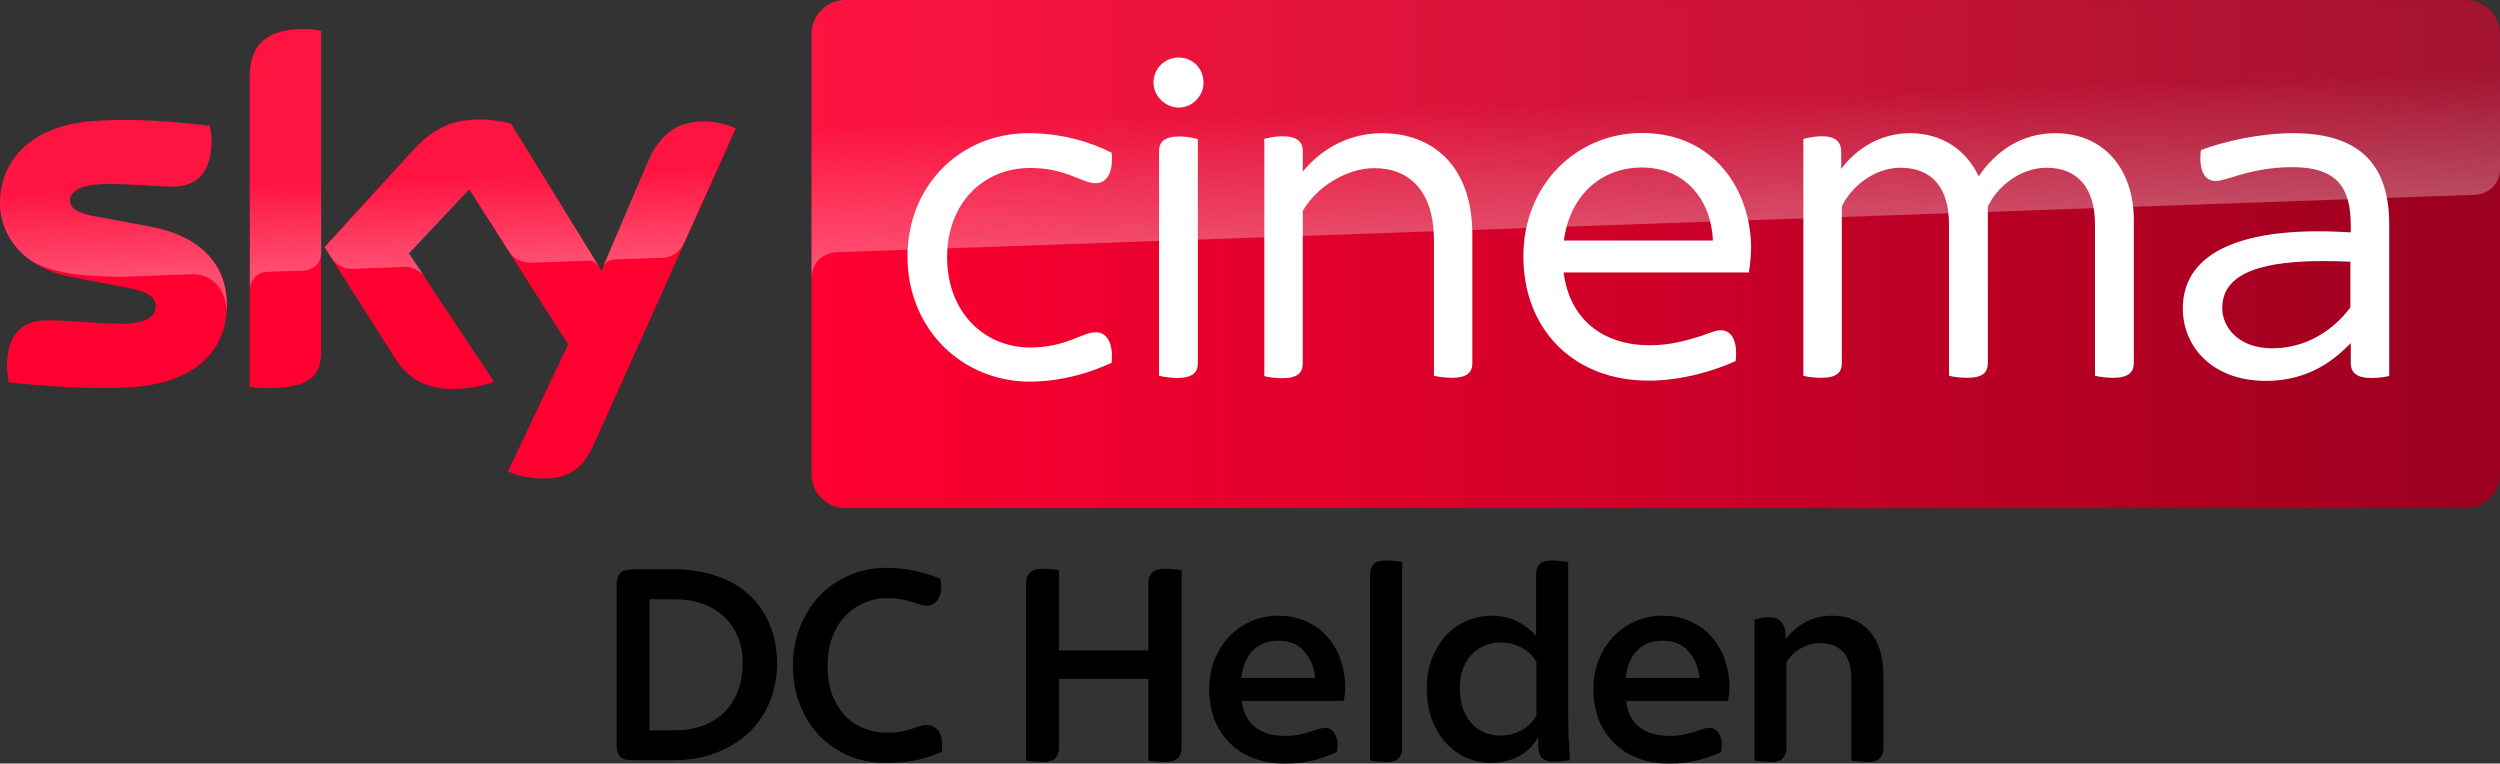 <?xml version="1.0" encoding="UTF-8"?>
<svg width="800" height="244.32" version="1.1" xmlns="http://www.w3.org/2000/svg">
	<rect width="100%" height="100%" fill="#333333" stroke="none"/>
	<defs>
		<linearGradient id="a" x1="414.37" x2="1244.6" y1="289.84" y2="289.84" gradientTransform="translate(-9.825 -107.3) scale(.651)" gradientUnits="userSpaceOnUse">
			<stop stop-color="#ff0031" offset="0"/>
			<stop stop-color="#9b001f" offset="1"/>
		</linearGradient>
		<linearGradient id="b" x1="197.48" x2="194.59" y1="295.14" y2="212.24" gradientTransform="translate(-9.825 -107.3) scale(.651)" gradientUnits="userSpaceOnUse">
			<stop stop-color="#fff" offset="0"/>
			<stop stop-color="#fff" stop-opacity=".25" offset=".515"/>
		</linearGradient>
		<linearGradient id="c" x1="830.55" x2="826.25" y1="276.73" y2="153.47" gradientTransform="translate(-9.825 -107.3) scale(.651)" gradientUnits="userSpaceOnUse">
			<stop stop-color="#fff" offset="0"/>
			<stop stop-color="#fff" stop-opacity=".25" offset=".515"/>
		</linearGradient>
	</defs>
	<g>
		<path d="M72.615 97.471c0 13.989-9.11 24.14-27.719 26.157-13.404 1.431-32.859-.26-42.098-1.301-.325-1.497-.586-3.384-.586-4.88 0-12.168 6.572-14.965 12.753-14.965 6.442 0 16.592 1.106 24.075 1.106 8.329 0 10.801-2.798 10.801-5.466 0-3.513-3.318-4.945-9.76-6.181l-17.633-3.384C7.808 85.76 0 75.674 0 64.938c0-13.013 9.24-23.945 27.458-25.962 13.73-1.496 30.516.196 39.691 1.302.326 1.561.52 3.058.52 4.684 0 12.168-6.44 14.77-12.622 14.77-4.75 0-12.102-.845-20.561-.845-8.59 0-12.102 2.342-12.102 5.205 0 3.058 3.383 4.294 8.719 5.27l16.787 3.124c17.308 3.188 24.725 12.948 24.725 24.986m30.126 14.965c0 7.482-2.928 11.777-17.568 11.777-1.952 0-3.644-.13-5.27-.39V24.725c0-7.548 2.537-15.42 17.307-15.42 1.887 0 3.774.194 5.531.585zm59.797 38.39c1.952.976 5.856 2.212 10.8 2.277 8.525.195 13.145-3.058 16.593-10.671l45.547-101.31c-1.887-.976-6.051-2.147-9.435-2.212-5.856-.13-13.729 1.04-18.739 13.013l-14.835 34.68-28.955-47.043c-1.887-.586-6.441-1.367-9.76-1.367-10.281 0-15.941 3.774-21.863 10.15l-28.109 30.712 22.643 35.592c4.164 6.507 9.695 9.825 18.609 9.825 5.856 0 10.736-1.366 13.013-2.407l-27.263-40.992 19.325-20.496 31.688 49.646z" fill="#ff0031"/>
		<path d="M789.2 0H270.55c-5.986 0-10.866 4.88-10.866 10.866v140.87c0 5.986 4.88 10.866 10.866 10.866h518.58c5.986 0 10.866-4.88 10.866-10.866V10.796c-.065-5.986-4.815-10.801-10.801-10.801" fill="url(#a)"/>
		<path d="M79.967 24.725V92.72c0-2.733 2.082-5.596 5.596-5.726l11.452-.39c2.277-.065 5.726-1.627 5.79-5.791V9.89a25.724 25.724 0 0 0-5.53-.586c-14.77.065-17.308 7.873-17.308 15.421m52.054 23.684-28.109 30.712 2.277 3.514c.976 1.301 2.863 3.513 6.637 3.383l16.007-.585c3.514-.13 5.726 1.366 7.093 3.188l-5.01-7.548 19.324-20.496 12.948 20.366c2.343 3.058 5.856 3.123 6.637 3.123.65 0 17.698-.585 18.414-.65 1.171-.065 2.538.585 3.579 2.082L163.644 39.69c-1.887-.586-6.442-1.367-9.76-1.367-10.281-.065-15.941 3.644-21.863 10.085M27.46 38.975C9.24 40.992.003 51.858.003 64.937c0 6.702 3.058 13.144 8.914 17.763 4.425 2.928 8.98 4.034 13.469 4.815 3.709.65 12.363 1.236 18.804.976l20.041-.716c7.548-.26 11.582 6.181 11.192 12.623v-.325c.065-.846.13-1.692.13-2.538 0-12.037-7.417-21.863-24.66-25.051l-16.787-3.123c-5.4-.911-8.719-2.213-8.719-5.27 0-2.864 3.579-5.271 12.102-5.271 8.459 0 15.811.846 20.561.846 6.182 0 12.623-2.603 12.623-14.77 0-1.627-.195-3.123-.52-4.685-6.572-.78-17.113-1.887-27.588-1.887-4.1.065-8.199.26-12.102.65m179.72 12.949-14.38 33.9c0-.065.91-2.668 3.708-2.798l15.226-.52c4.62-.196 6.442-3.319 6.963-4.36l16.657-37.153c-1.887-.976-6.052-2.147-9.435-2.212h-.716c-5.79.065-13.209 1.626-18.024 13.144" fill="url(#b)" opacity=".3"/>
		<path d="M270.55 0c-5.986 0-10.866 4.88-10.866 10.866v78.211c0-1.171.455-7.613 7.808-8.329 0 0 .39-.065 1.041-.065l523.4-18.349c4.1-.13 8.068-3.188 8.068-8.263V10.93c0-5.985-4.88-10.865-10.866-10.865z" fill="url(#c)" opacity=".3"/>
		<path d="M377.19 18.414c-4.36 0-8.068 3.384-8.068 8.068 0 4.1 3.643 7.938 8.068 7.938s7.94-3.773 7.94-7.938c0-4.554-3.45-8.068-7.94-8.068zm148.22 24.141c-20.952 0-37.934 16.591-37.934 39.43 0 23.684 16.331 39.82 40.016 39.82 10.931 0 21.212-3.253 27.914-6.246.78-6.897-1.562-9.889-4.75-9.889-1.366 0-3.058.65-6.246 1.82-4.88 1.497-9.89 2.995-16.461 2.995-15.291 0-25.703-8.525-27.59-23.295h59.277c.455-2.863.65-5.4.715-7.807 0-18.154-11.582-36.828-34.941-36.828zm-196.24.064c-21.993 0-38.779 16.853-38.779 39.496s16.787 39.69 38.779 40.016c10.411 0 19.847-2.862 26.549-6.05.65-6.897-1.888-9.76-5.076-9.76-4.425 0-9.434 4.879-21.016 4.879-14.64 0-26.55-11.255-26.55-28.89s11.91-28.563 26.55-28.563c11.582 0 16.526 4.879 21.016 4.879 3.188 0 5.727-2.863 5.076-9.76-6.572-3.384-16.008-6.246-26.549-6.246zm113.22 0c-11.517 0-19.975 5.595-25.506 12.297v-6.57c0-2.863-1.692-4.75-6.572-4.75-2.213 0-4.554.52-5.725.846v75.934c1.171.325 3.512.65 5.725.65 4.945 0 6.572-1.757 6.572-4.75V67.54c4.034-7.352 13.794-13.729 22.838-13.729 11.387 0 19.131 7.417 19.131 23.033v43.4c1.236.326 3.708.65 5.725.65 5.01 0 6.572-1.756 6.572-4.75V75.154c0-22.513-13.08-32.468-28.76-32.533zm168.79 0c-9.37 0-17.114 4.88-21.994 11.451v-5.4c0-3.188-1.625-5.074-6.375-5.074-2.017 0-4.425.52-5.727.846v75.803c1.042.325 3.515.65 5.727.65 5.01 0 6.57-1.757 6.57-4.75V66.108c2.863-6.181 10.216-12.428 18.805-12.428 10.281 0 15.486 6.702 15.486 17.959v48.605c1.302.325 3.643.65 5.856.65 5.01 0 6.572-1.757 6.572-4.75V66.107c2.863-6.181 10.216-12.428 18.805-12.428 10.085 0 15.486 6.703 15.486 17.96v48.604c1.236.326 3.708.65 5.725.65 5.01 0 6.703-1.756 6.703-4.75v-45.87c0-15.161-8.719-27.59-25.115-27.654-11.257 0-19.326 6.182-24.531 13.795-4.034-8.59-11.907-13.795-21.992-13.795zm122.78 0c-10.671 0-22.057 2.538-29.67 5.4-.78 6.703 1.236 9.891 4.75 9.891 1.236 0 3.058-.585 5.4-1.236 4.555-1.496 11.255-3.19 18.998-3.19 14.965 0 18.805 7.028 18.805 18.806v2.082c-33.77-2.213-53.744 5.857-53.744 24.336 0 12.233 9.435 23.164 26.547 23.164 11.387 0 19.975-4.491 27.197-12.104v6.377c0 3.188 2.018 4.814 6.573 4.814 2.212 0 4.425-.325 5.726-.65V71.834c0-18.024-8.264-29.15-30.582-29.215zM377.59 43.66c-5.14 0-6.701 1.887-6.701 4.75v71.834c1.236.326 3.642.65 5.724.715 5.01 0 6.703-1.757 6.703-4.75V44.506c-1.236-.325-3.709-.845-5.726-.845zm147.9 9.956c13.729 0 22.122 10.28 22.643 23.359H500.44c2.017-15.291 12.818-23.49 25.051-23.36zm218.55 29.922c2.624.008 5.327.083 8.076.205v14.639c-5.856 7.808-14.64 13.078-25.05 13.078-10.217 0-15.942-6.246-15.942-12.947 0-11.9 14.546-15.032 32.916-14.975z" fill="#fff"/>
	</g>
	<path d="m443.62 179.36c-2.006-1e-5 -3.385 0.408-4.137 1.223-0.689 0.815-1.033 1.848-1.033 3.102v59.695c0.501 0.125 1.222 0.219 2.162 0.281 1.003 0.125 1.974 0.189 2.914 0.189 2.006 0 3.354-0.408 4.043-1.223 0.752-0.815 1.127-1.848 1.127-3.102v-59.695c-0.501-0.125-1.253-0.219-2.256-0.281-0.94-0.125-1.88-0.189-2.82-0.189zm53.115 0c-2.006-1e-5 -3.385 0.408-4.137 1.223-0.689 0.815-1.035 1.848-1.035 3.102v19.836c-1.692-1.943-3.728-3.509-6.109-4.699-2.319-1.191-5.077-1.787-8.273-1.787-2.381 0-4.794 0.47-7.238 1.41-2.444 0.94-4.668 2.381-6.674 4.324-1.943 1.943-3.542 4.386-4.795 7.332-1.253 2.883-1.881 6.3-1.881 10.248 0 3.948 0.596 7.394 1.787 10.34s2.756 5.422 4.699 7.428c1.943 2.006 4.107 3.509 6.488 4.512 2.444 1.003 4.888 1.504 7.332 1.504 3.196 0 6.079-0.627 8.648-1.881 2.632-1.253 4.825-3.289 6.58-6.109h0.094v2.633c0 0.877 0.126 1.691 0.377 2.443 0.313 0.752 0.815 1.379 1.504 1.881 0.752 0.439 1.848 0.658 3.289 0.658 1.065 0 2.039-0.064 2.916-0.189s1.565-0.25 2.066-0.375c-0.188-3.008-0.343-5.891-0.469-8.648-0.063-2.758-0.094-5.829-0.094-9.213v-45.5c-0.501-0.125-1.253-0.219-2.256-0.281-0.94-0.125-1.88-0.189-2.82-0.189zm-213.21 2.352c-4.262 0-8.211 0.814-11.846 2.443-3.635 1.567-6.799 3.76-9.494 6.58-2.632 2.82-4.701 6.142-6.205 9.965-1.504 3.823-2.256 7.927-2.256 12.314 0 4.512 0.752 8.681 2.256 12.504 1.504 3.823 3.573 7.114 6.205 9.871 2.695 2.758 5.859 4.92 9.494 6.486 3.635 1.504 7.584 2.256 11.846 2.256 3.572 0 6.768-0.282 9.588-0.846 2.82-0.627 5.548-1.505 8.18-2.633 0.125-0.501 0.188-0.94 0.188-1.316v-1.221c0-2.006-0.47-3.511-1.41-4.514-0.94-1.065-2.193-1.598-3.76-1.598-0.689 0-1.379 0.126-2.068 0.377-0.689 0.251-1.505 0.532-2.445 0.846-0.94 0.313-2.067 0.595-3.383 0.846-1.253 0.251-2.759 0.377-4.514 0.377-2.695 0-5.201-0.47-7.519-1.41s-4.356-2.319-6.111-4.137c-1.692-1.88-3.038-4.137-4.041-6.769-0.94-2.695-1.41-5.735-1.41-9.119 0-3.259 0.47-6.204 1.41-8.836 1.003-2.695 2.349-4.983 4.041-6.863 1.755-1.88 3.792-3.321 6.111-4.324 2.319-1.065 4.825-1.598 7.519-1.598 1.755 0 3.291 0.126 4.607 0.377s2.445 0.532 3.385 0.846c1.003 0.313 1.879 0.595 2.631 0.846 0.752 0.251 1.442 0.377 2.068 0.377 1.316 0 2.414-0.565 3.291-1.693 0.877-1.128 1.316-2.694 1.316-4.699 0-0.376-0.033-0.722-0.096-1.035 0-0.376-0.031-0.782-0.094-1.221-2.632-1.065-5.42-1.912-8.365-2.539-2.883-0.627-5.923-0.939-9.119-0.939zm50.199 0.281c-2.006 0-3.416 0.439-4.231 1.316-0.752 0.815-1.127 1.848-1.127 3.102v56.969c0.501 0.125 1.222 0.219 2.162 0.281 1.003 0.125 2.005 0.189 3.008 0.189 2.006 0 3.385-0.408 4.137-1.223 0.815-0.877 1.223-1.944 1.223-3.197v-22.186h28.578v26.135c0.501 0.125 1.253 0.219 2.256 0.281 1.003 0.125 2.005 0.189 3.008 0.189 2.006 0 3.385-0.408 4.137-1.223 0.815-0.877 1.221-1.944 1.221-3.197v-56.967c-0.501-0.125-1.253-0.221-2.256-0.283-1.003-0.125-2.005-0.188-3.008-0.188-2.006 0-3.416 0.439-4.231 1.316-0.752 0.815-1.127 1.848-1.127 3.102v21.717h-28.578v-25.664c-0.501-0.125-1.255-0.221-2.258-0.283-0.94-0.125-1.911-0.188-2.914-0.188zm-130.95 0.188c-2.319 0-3.824 0.47-4.514 1.41-0.627 0.877-0.939 2.037-0.939 3.478v51.328c0 1.441 0.313 2.632 0.939 3.572 0.689 0.877 2.195 1.316 4.514 1.316h12.596c5.202 0 9.84-0.816 13.914-2.445 4.136-1.629 7.646-3.822 10.529-6.58 2.883-2.82 5.076-6.111 6.58-9.871 1.504-3.76 2.256-7.803 2.256-12.127 0-4.575-0.783-8.711-2.35-12.408-1.504-3.698-3.699-6.862-6.582-9.494-2.82-2.632-6.266-4.639-10.34-6.018-4.074-1.441-8.648-2.162-13.725-2.162zm5.076 9.59h8.178c3.008 0 5.829 0.439 8.461 1.316s4.92 2.192 6.863 3.947c1.943 1.692 3.477 3.823 4.606 6.393 1.128 2.507 1.693 5.389 1.693 8.648 0 3.635-0.565 6.799-1.693 9.494-1.128 2.695-2.663 4.952-4.606 6.769-1.943 1.755-4.231 3.103-6.863 4.043-2.57 0.877-5.326 1.314-8.271 1.314h-8.367zm201.18 5.264c-3.134 0-6.049 0.596-8.744 1.787s-5.043 2.852-7.049 4.982c-1.943 2.068-3.479 4.543-4.607 7.426-1.128 2.82-1.691 5.922-1.691 9.307s0.532 6.549 1.598 9.494c1.128 2.883 2.727 5.391 4.795 7.521s4.605 3.792 7.613 4.982c3.008 1.191 6.425 1.785 10.248 1.785 3.572 0 6.768-0.375 9.588-1.127 2.82-0.815 5.171-1.662 7.051-2.539 0.063-0.376 0.094-0.751 0.094-1.127 0.063-0.376 0.094-0.722 0.094-1.035 0-1.692-0.375-3.038-1.127-4.041-0.689-1.003-1.599-1.506-2.727-1.506-0.815 0-1.629 0.126-2.443 0.377-0.815 0.251-1.724 0.563-2.727 0.939-1.003 0.313-2.131 0.595-3.385 0.846-1.253 0.251-2.726 0.377-4.418 0.377-3.948 0-7.146-0.94-9.59-2.82-2.381-1.943-3.792-4.732-4.231-8.367h32.621c0.313-1.567 0.471-3.132 0.471-4.699 0-2.82-0.47-5.579-1.41-8.273-0.877-2.695-2.225-5.107-4.043-7.238-1.755-2.131-3.979-3.823-6.674-5.076-2.695-1.316-5.797-1.975-9.307-1.975zm122.96 0c-3.134 0-6.047 0.596-8.742 1.787s-5.045 2.852-7.051 4.982c-1.943 2.068-3.479 4.543-4.607 7.426-1.128 2.82-1.691 5.922-1.691 9.307s0.532 6.549 1.598 9.494c1.128 2.883 2.727 5.391 4.795 7.521 2.068 2.131 4.607 3.792 7.615 4.982s6.423 1.785 10.246 1.785c3.572 0 6.768-0.375 9.588-1.127 2.82-0.815 5.171-1.662 7.051-2.539 0.063-0.376 0.094-0.751 0.094-1.127 0.063-0.376 0.096-0.722 0.096-1.035 0-1.692-0.377-3.038-1.129-4.041-0.689-1.003-1.599-1.506-2.727-1.506-0.815 0-1.629 0.126-2.443 0.377-0.815 0.251-1.724 0.563-2.727 0.939-1.003 0.313-2.131 0.595-3.385 0.846s-2.726 0.377-4.418 0.377c-3.948 0-7.144-0.94-9.588-2.82-2.381-1.943-3.792-4.732-4.231-8.367h32.619c0.313-1.567 0.471-3.132 0.471-4.699 0-2.82-0.47-5.579-1.41-8.273-0.877-2.695-2.225-5.107-4.043-7.238-1.755-2.131-3.979-3.823-6.674-5.076-2.695-1.316-5.797-1.975-9.307-1.975zm54.242 0c-3.196 0-6.079 0.721-8.648 2.162-2.507 1.379-4.545 3.166-6.111 5.359l-0.094-1.316c0-1.755-0.439-3.134-1.316-4.137-0.815-1.065-2.194-1.598-4.137-1.598-0.877 0-1.691 0.093-2.443 0.281-0.689 0.125-1.379 0.283-2.068 0.471v45.123c0.501 0.125 1.222 0.219 2.162 0.281 1.003 0.125 1.974 0.189 2.914 0.189 2.006 0 3.354-0.408 4.043-1.223 0.752-0.815 1.127-1.848 1.127-3.102v-27.545c1.065-1.88 2.602-3.384 4.607-4.512 2.068-1.128 4.104-1.693 6.109-1.693 3.196 0 5.673 0.94 7.428 2.82 1.755 1.88 2.633 4.827 2.633 8.838v25.945c0.501 0.125 1.222 0.219 2.162 0.281 1.003 0.125 1.974 0.189 2.914 0.189 2.006 0 3.352-0.408 4.041-1.223 0.752-0.815 1.129-1.848 1.129-3.102v-23.221c0-6.205-1.472-10.967-4.418-14.289-2.946-3.322-6.957-4.982-12.033-4.982zm-177.2 7.99c3.635 0 6.422 1.16 8.365 3.478 2.006 2.256 3.165 5.077 3.478 8.461h-23.596c0.313-3.572 1.473-6.455 3.478-8.648 2.068-2.193 4.827-3.291 8.273-3.291zm122.96 0c3.635 0 6.424 1.16 8.367 3.478 2.006 2.256 3.165 5.077 3.478 8.461h-23.598c0.313-3.572 1.473-6.455 3.478-8.648 2.068-2.193 4.827-3.291 8.273-3.291zm-51.799 0.564c2.319 0 4.514 0.532 6.582 1.598 2.068 1.003 3.696 2.57 4.887 4.701v17.016c-1.191 2.193-2.852 3.823-4.982 4.889-2.068 1.065-4.23 1.598-6.486 1.598-2.068 0-3.916-0.377-5.545-1.129-1.567-0.752-2.915-1.786-4.043-3.102-1.128-1.379-2.006-3.009-2.633-4.889-0.564-1.88-0.846-3.918-0.846-6.111 0-2.068 0.282-3.98 0.846-5.734 0.627-1.817 1.505-3.352 2.633-4.606 1.128-1.316 2.507-2.349 4.137-3.102 1.629-0.752 3.446-1.129 5.451-1.129z"/>
</svg>
